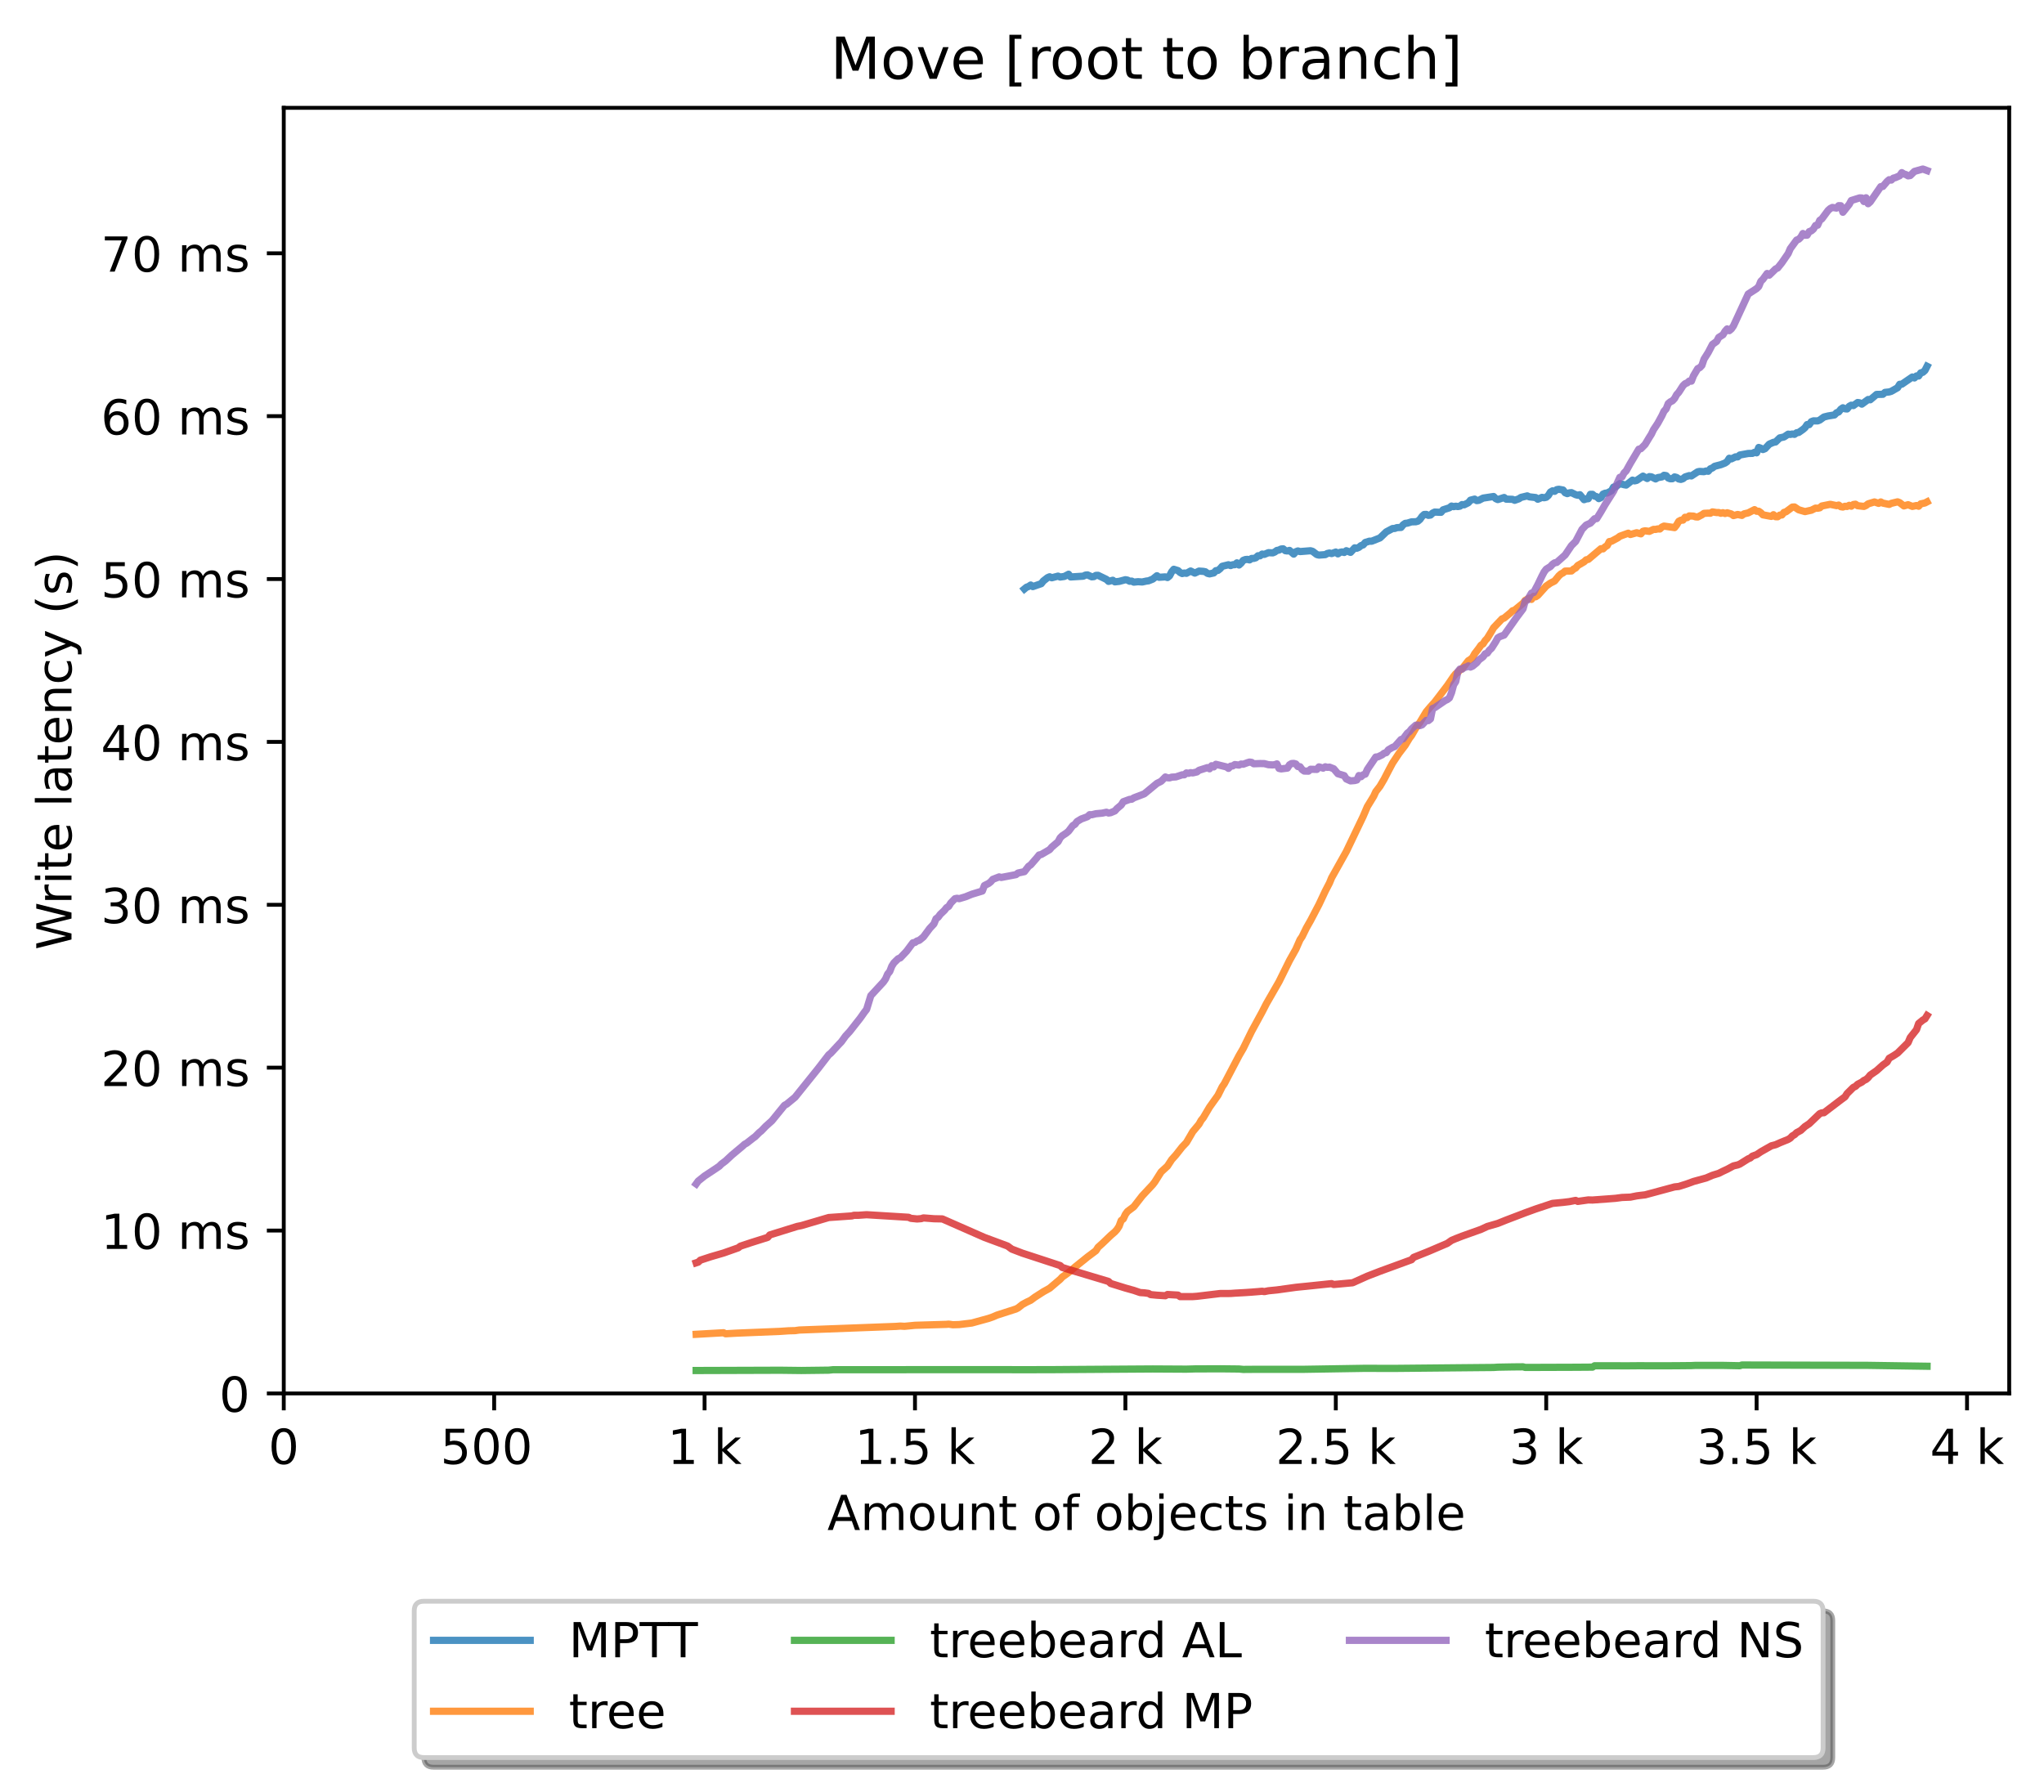 <?xml version="1.0" encoding="utf-8" standalone="no"?>
<!DOCTYPE svg PUBLIC "-//W3C//DTD SVG 1.1//EN"
  "http://www.w3.org/Graphics/SVG/1.1/DTD/svg11.dtd">
<!-- Created with matplotlib (https://matplotlib.org/) -->
<svg height="371.002pt" version="1.1" viewBox="0 0 423.051 371.002" width="423.051pt" xmlns="http://www.w3.org/2000/svg" xmlns:xlink="http://www.w3.org/1999/xlink">
 <defs>
  <style type="text/css">*{stroke-linecap:butt;stroke-linejoin:round;}</style>
 </defs>
 <g id="figure_1">
  <g id="patch_1">
   <path d="M 0 371.002 
L 423.051 371.002 
L 423.051 0 
L 0 0 
z
" style="fill:#ffffff;"/>
  </g>
  <g id="axes_1">
   <g id="patch_2">
    <path d="M 58.731 288.43 
L 415.851 288.43 
L 415.851 22.318 
L 58.731 22.318 
z
" style="fill:#ffffff;"/>
   </g>
   <g id="matplotlib.axis_1">
    <g id="xtick_1">
     <g id="line2d_1">
      <defs>
       <path d="M 0 0 
L 0 3.5 
" id="mb0abc67df3" style="stroke:#000000;stroke-width:0.8;"/>
      </defs>
      <g>
       <use style="stroke:#000000;stroke-width:0.8;" x="58.731" xlink:href="#mb0abc67df3" y="288.43"/>
      </g>
     </g>
     <g id="text_1">
      <!-- 0 -->
      <g transform="translate(55.55 303.029)scale(0.1 -0.1)">
       <defs>
        <path d="M 31.781 66.406 
Q 24.172 66.406 20.328 58.906 
Q 16.5 51.422 16.5 36.375 
Q 16.5 21.391 20.328 13.891 
Q 24.172 6.391 31.781 6.391 
Q 39.453 6.391 43.281 13.891 
Q 47.125 21.391 47.125 36.375 
Q 47.125 51.422 43.281 58.906 
Q 39.453 66.406 31.781 66.406 
z
M 31.781 74.219 
Q 44.047 74.219 50.516 64.516 
Q 56.984 54.828 56.984 36.375 
Q 56.984 17.969 50.516 8.266 
Q 44.047 -1.422 31.781 -1.422 
Q 19.531 -1.422 13.062 8.266 
Q 6.594 17.969 6.594 36.375 
Q 6.594 54.828 13.062 64.516 
Q 19.531 74.219 31.781 74.219 
z
" id="DejaVuSans-48"/>
       </defs>
       <use xlink:href="#DejaVuSans-48"/>
      </g>
     </g>
    </g>
    <g id="xtick_2">
     <g id="line2d_2">
      <g>
       <use style="stroke:#000000;stroke-width:0.8;" x="102.28" xlink:href="#mb0abc67df3" y="288.43"/>
      </g>
     </g>
     <g id="text_2">
      <!-- 500  -->
      <g transform="translate(91.147 303.029)scale(0.1 -0.1)">
       <defs>
        <path d="M 10.797 72.906 
L 49.516 72.906 
L 49.516 64.594 
L 19.828 64.594 
L 19.828 46.734 
Q 21.969 47.469 24.109 47.828 
Q 26.266 48.188 28.422 48.188 
Q 40.625 48.188 47.75 41.5 
Q 54.891 34.812 54.891 23.391 
Q 54.891 11.625 47.562 5.094 
Q 40.234 -1.422 26.906 -1.422 
Q 22.312 -1.422 17.547 -0.641 
Q 12.797 0.141 7.719 1.703 
L 7.719 11.625 
Q 12.109 9.234 16.797 8.062 
Q 21.484 6.891 26.703 6.891 
Q 35.156 6.891 40.078 11.328 
Q 45.016 15.766 45.016 23.391 
Q 45.016 31 40.078 35.438 
Q 35.156 39.891 26.703 39.891 
Q 22.75 39.891 18.812 39.016 
Q 14.891 38.141 10.797 36.281 
z
" id="DejaVuSans-53"/>
        <path id="DejaVuSans-32"/>
       </defs>
       <use xlink:href="#DejaVuSans-53"/>
       <use x="63.623" xlink:href="#DejaVuSans-48"/>
       <use x="127.246" xlink:href="#DejaVuSans-48"/>
       <use x="190.869" xlink:href="#DejaVuSans-32"/>
      </g>
     </g>
    </g>
    <g id="xtick_3">
     <g id="line2d_3">
      <g>
       <use style="stroke:#000000;stroke-width:0.8;" x="145.828" xlink:href="#mb0abc67df3" y="288.43"/>
      </g>
     </g>
     <g id="text_3">
      <!-- 1 k -->
      <g transform="translate(138.163 303.029)scale(0.1 -0.1)">
       <defs>
        <path d="M 12.406 8.297 
L 28.516 8.297 
L 28.516 63.922 
L 10.984 60.406 
L 10.984 69.391 
L 28.422 72.906 
L 38.281 72.906 
L 38.281 8.297 
L 54.391 8.297 
L 54.391 0 
L 12.406 0 
z
" id="DejaVuSans-49"/>
        <path d="M 9.078 75.984 
L 18.109 75.984 
L 18.109 31.109 
L 44.922 54.688 
L 56.391 54.688 
L 27.391 29.109 
L 57.625 0 
L 45.906 0 
L 18.109 26.703 
L 18.109 0 
L 9.078 0 
z
" id="DejaVuSans-107"/>
       </defs>
       <use xlink:href="#DejaVuSans-49"/>
       <use x="63.623" xlink:href="#DejaVuSans-32"/>
       <use x="95.41" xlink:href="#DejaVuSans-107"/>
      </g>
     </g>
    </g>
    <g id="xtick_4">
     <g id="line2d_4">
      <g>
       <use style="stroke:#000000;stroke-width:0.8;" x="189.377" xlink:href="#mb0abc67df3" y="288.43"/>
      </g>
     </g>
     <g id="text_4">
      <!-- 1.5 k -->
      <g transform="translate(176.941 303.029)scale(0.1 -0.1)">
       <defs>
        <path d="M 10.688 12.406 
L 21 12.406 
L 21 0 
L 10.688 0 
z
" id="DejaVuSans-46"/>
       </defs>
       <use xlink:href="#DejaVuSans-49"/>
       <use x="63.623" xlink:href="#DejaVuSans-46"/>
       <use x="95.41" xlink:href="#DejaVuSans-53"/>
       <use x="159.033" xlink:href="#DejaVuSans-32"/>
       <use x="190.82" xlink:href="#DejaVuSans-107"/>
      </g>
     </g>
    </g>
    <g id="xtick_5">
     <g id="line2d_5">
      <g>
       <use style="stroke:#000000;stroke-width:0.8;" x="232.926" xlink:href="#mb0abc67df3" y="288.43"/>
      </g>
     </g>
     <g id="text_5">
      <!-- 2 k -->
      <g transform="translate(225.26 303.029)scale(0.1 -0.1)">
       <defs>
        <path d="M 19.188 8.297 
L 53.609 8.297 
L 53.609 0 
L 7.328 0 
L 7.328 8.297 
Q 12.938 14.109 22.625 23.891 
Q 32.328 33.688 34.812 36.531 
Q 39.547 41.844 41.422 45.531 
Q 43.312 49.219 43.312 52.781 
Q 43.312 58.594 39.234 62.25 
Q 35.156 65.922 28.609 65.922 
Q 23.969 65.922 18.812 64.312 
Q 13.672 62.703 7.812 59.422 
L 7.812 69.391 
Q 13.766 71.781 18.938 73 
Q 24.125 74.219 28.422 74.219 
Q 39.75 74.219 46.484 68.547 
Q 53.219 62.891 53.219 53.422 
Q 53.219 48.922 51.531 44.891 
Q 49.859 40.875 45.406 35.406 
Q 44.188 33.984 37.641 27.219 
Q 31.109 20.453 19.188 8.297 
z
" id="DejaVuSans-50"/>
       </defs>
       <use xlink:href="#DejaVuSans-50"/>
       <use x="63.623" xlink:href="#DejaVuSans-32"/>
       <use x="95.41" xlink:href="#DejaVuSans-107"/>
      </g>
     </g>
    </g>
    <g id="xtick_6">
     <g id="line2d_6">
      <g>
       <use style="stroke:#000000;stroke-width:0.8;" x="276.474" xlink:href="#mb0abc67df3" y="288.43"/>
      </g>
     </g>
     <g id="text_6">
      <!-- 2.5 k -->
      <g transform="translate(264.038 303.029)scale(0.1 -0.1)">
       <use xlink:href="#DejaVuSans-50"/>
       <use x="63.623" xlink:href="#DejaVuSans-46"/>
       <use x="95.41" xlink:href="#DejaVuSans-53"/>
       <use x="159.033" xlink:href="#DejaVuSans-32"/>
       <use x="190.82" xlink:href="#DejaVuSans-107"/>
      </g>
     </g>
    </g>
    <g id="xtick_7">
     <g id="line2d_7">
      <g>
       <use style="stroke:#000000;stroke-width:0.8;" x="320.023" xlink:href="#mb0abc67df3" y="288.43"/>
      </g>
     </g>
     <g id="text_7">
      <!-- 3 k -->
      <g transform="translate(312.357 303.029)scale(0.1 -0.1)">
       <defs>
        <path d="M 40.578 39.312 
Q 47.656 37.797 51.625 33 
Q 55.609 28.219 55.609 21.188 
Q 55.609 10.406 48.188 4.484 
Q 40.766 -1.422 27.094 -1.422 
Q 22.516 -1.422 17.656 -0.516 
Q 12.797 0.391 7.625 2.203 
L 7.625 11.719 
Q 11.719 9.328 16.594 8.109 
Q 21.484 6.891 26.812 6.891 
Q 36.078 6.891 40.938 10.547 
Q 45.797 14.203 45.797 21.188 
Q 45.797 27.641 41.281 31.266 
Q 36.766 34.906 28.719 34.906 
L 20.219 34.906 
L 20.219 43.016 
L 29.109 43.016 
Q 36.375 43.016 40.234 45.922 
Q 44.094 48.828 44.094 54.297 
Q 44.094 59.906 40.109 62.906 
Q 36.141 65.922 28.719 65.922 
Q 24.656 65.922 20.016 65.031 
Q 15.375 64.156 9.812 62.312 
L 9.812 71.094 
Q 15.438 72.656 20.344 73.438 
Q 25.25 74.219 29.594 74.219 
Q 40.828 74.219 47.359 69.109 
Q 53.906 64.016 53.906 55.328 
Q 53.906 49.266 50.438 45.094 
Q 46.969 40.922 40.578 39.312 
z
" id="DejaVuSans-51"/>
       </defs>
       <use xlink:href="#DejaVuSans-51"/>
       <use x="63.623" xlink:href="#DejaVuSans-32"/>
       <use x="95.41" xlink:href="#DejaVuSans-107"/>
      </g>
     </g>
    </g>
    <g id="xtick_8">
     <g id="line2d_8">
      <g>
       <use style="stroke:#000000;stroke-width:0.8;" x="363.571" xlink:href="#mb0abc67df3" y="288.43"/>
      </g>
     </g>
     <g id="text_8">
      <!-- 3.5 k -->
      <g transform="translate(351.135 303.029)scale(0.1 -0.1)">
       <use xlink:href="#DejaVuSans-51"/>
       <use x="63.623" xlink:href="#DejaVuSans-46"/>
       <use x="95.41" xlink:href="#DejaVuSans-53"/>
       <use x="159.033" xlink:href="#DejaVuSans-32"/>
       <use x="190.82" xlink:href="#DejaVuSans-107"/>
      </g>
     </g>
    </g>
    <g id="xtick_9">
     <g id="line2d_9">
      <g>
       <use style="stroke:#000000;stroke-width:0.8;" x="407.12" xlink:href="#mb0abc67df3" y="288.43"/>
      </g>
     </g>
     <g id="text_9">
      <!-- 4 k -->
      <g transform="translate(399.454 303.029)scale(0.1 -0.1)">
       <defs>
        <path d="M 37.797 64.312 
L 12.891 25.391 
L 37.797 25.391 
z
M 35.203 72.906 
L 47.609 72.906 
L 47.609 25.391 
L 58.016 25.391 
L 58.016 17.188 
L 47.609 17.188 
L 47.609 0 
L 37.797 0 
L 37.797 17.188 
L 4.891 17.188 
L 4.891 26.703 
z
" id="DejaVuSans-52"/>
       </defs>
       <use xlink:href="#DejaVuSans-52"/>
       <use x="63.623" xlink:href="#DejaVuSans-32"/>
       <use x="95.41" xlink:href="#DejaVuSans-107"/>
      </g>
     </g>
    </g>
    <g id="text_10">
     <!-- Amount of objects in table -->
     <g transform="translate(171.233 316.707)scale(0.1 -0.1)">
      <defs>
       <path d="M 34.188 63.188 
L 20.797 26.906 
L 47.609 26.906 
z
M 28.609 72.906 
L 39.797 72.906 
L 67.578 0 
L 57.328 0 
L 50.688 18.703 
L 17.828 18.703 
L 11.188 0 
L 0.781 0 
z
" id="DejaVuSans-65"/>
       <path d="M 52 44.188 
Q 55.375 50.25 60.062 53.125 
Q 64.75 56 71.094 56 
Q 79.641 56 84.281 50.016 
Q 88.922 44.047 88.922 33.016 
L 88.922 0 
L 79.891 0 
L 79.891 32.719 
Q 79.891 40.578 77.094 44.375 
Q 74.312 48.188 68.609 48.188 
Q 61.625 48.188 57.562 43.547 
Q 53.516 38.922 53.516 30.906 
L 53.516 0 
L 44.484 0 
L 44.484 32.719 
Q 44.484 40.625 41.703 44.406 
Q 38.922 48.188 33.109 48.188 
Q 26.219 48.188 22.156 43.531 
Q 18.109 38.875 18.109 30.906 
L 18.109 0 
L 9.078 0 
L 9.078 54.688 
L 18.109 54.688 
L 18.109 46.188 
Q 21.188 51.219 25.484 53.609 
Q 29.781 56 35.688 56 
Q 41.656 56 45.828 52.969 
Q 50 49.953 52 44.188 
z
" id="DejaVuSans-109"/>
       <path d="M 30.609 48.391 
Q 23.391 48.391 19.188 42.75 
Q 14.984 37.109 14.984 27.297 
Q 14.984 17.484 19.156 11.844 
Q 23.344 6.203 30.609 6.203 
Q 37.797 6.203 41.984 11.859 
Q 46.188 17.531 46.188 27.297 
Q 46.188 37.016 41.984 42.703 
Q 37.797 48.391 30.609 48.391 
z
M 30.609 56 
Q 42.328 56 49.016 48.375 
Q 55.719 40.766 55.719 27.297 
Q 55.719 13.875 49.016 6.219 
Q 42.328 -1.422 30.609 -1.422 
Q 18.844 -1.422 12.172 6.219 
Q 5.516 13.875 5.516 27.297 
Q 5.516 40.766 12.172 48.375 
Q 18.844 56 30.609 56 
z
" id="DejaVuSans-111"/>
       <path d="M 8.5 21.578 
L 8.5 54.688 
L 17.484 54.688 
L 17.484 21.922 
Q 17.484 14.156 20.5 10.266 
Q 23.531 6.391 29.594 6.391 
Q 36.859 6.391 41.078 11.031 
Q 45.312 15.672 45.312 23.688 
L 45.312 54.688 
L 54.297 54.688 
L 54.297 0 
L 45.312 0 
L 45.312 8.406 
Q 42.047 3.422 37.719 1 
Q 33.406 -1.422 27.688 -1.422 
Q 18.266 -1.422 13.375 4.438 
Q 8.5 10.297 8.5 21.578 
z
M 31.109 56 
z
" id="DejaVuSans-117"/>
       <path d="M 54.891 33.016 
L 54.891 0 
L 45.906 0 
L 45.906 32.719 
Q 45.906 40.484 42.875 44.328 
Q 39.844 48.188 33.797 48.188 
Q 26.516 48.188 22.312 43.547 
Q 18.109 38.922 18.109 30.906 
L 18.109 0 
L 9.078 0 
L 9.078 54.688 
L 18.109 54.688 
L 18.109 46.188 
Q 21.344 51.125 25.703 53.562 
Q 30.078 56 35.797 56 
Q 45.219 56 50.047 50.172 
Q 54.891 44.344 54.891 33.016 
z
" id="DejaVuSans-110"/>
       <path d="M 18.312 70.219 
L 18.312 54.688 
L 36.812 54.688 
L 36.812 47.703 
L 18.312 47.703 
L 18.312 18.016 
Q 18.312 11.328 20.141 9.422 
Q 21.969 7.516 27.594 7.516 
L 36.812 7.516 
L 36.812 0 
L 27.594 0 
Q 17.188 0 13.234 3.875 
Q 9.281 7.766 9.281 18.016 
L 9.281 47.703 
L 2.688 47.703 
L 2.688 54.688 
L 9.281 54.688 
L 9.281 70.219 
z
" id="DejaVuSans-116"/>
       <path d="M 37.109 75.984 
L 37.109 68.5 
L 28.516 68.5 
Q 23.688 68.5 21.797 66.547 
Q 19.922 64.594 19.922 59.516 
L 19.922 54.688 
L 34.719 54.688 
L 34.719 47.703 
L 19.922 47.703 
L 19.922 0 
L 10.891 0 
L 10.891 47.703 
L 2.297 47.703 
L 2.297 54.688 
L 10.891 54.688 
L 10.891 58.5 
Q 10.891 67.625 15.141 71.797 
Q 19.391 75.984 28.609 75.984 
z
" id="DejaVuSans-102"/>
       <path d="M 48.688 27.297 
Q 48.688 37.203 44.609 42.844 
Q 40.531 48.484 33.406 48.484 
Q 26.266 48.484 22.188 42.844 
Q 18.109 37.203 18.109 27.297 
Q 18.109 17.391 22.188 11.75 
Q 26.266 6.109 33.406 6.109 
Q 40.531 6.109 44.609 11.75 
Q 48.688 17.391 48.688 27.297 
z
M 18.109 46.391 
Q 20.953 51.266 25.266 53.625 
Q 29.594 56 35.594 56 
Q 45.562 56 51.781 48.094 
Q 58.016 40.188 58.016 27.297 
Q 58.016 14.406 51.781 6.484 
Q 45.562 -1.422 35.594 -1.422 
Q 29.594 -1.422 25.266 0.953 
Q 20.953 3.328 18.109 8.203 
L 18.109 0 
L 9.078 0 
L 9.078 75.984 
L 18.109 75.984 
z
" id="DejaVuSans-98"/>
       <path d="M 9.422 54.688 
L 18.406 54.688 
L 18.406 -0.984 
Q 18.406 -11.422 14.422 -16.109 
Q 10.453 -20.797 1.609 -20.797 
L -1.812 -20.797 
L -1.812 -13.188 
L 0.594 -13.188 
Q 5.719 -13.188 7.562 -10.812 
Q 9.422 -8.453 9.422 -0.984 
z
M 9.422 75.984 
L 18.406 75.984 
L 18.406 64.594 
L 9.422 64.594 
z
" id="DejaVuSans-106"/>
       <path d="M 56.203 29.594 
L 56.203 25.203 
L 14.891 25.203 
Q 15.484 15.922 20.484 11.062 
Q 25.484 6.203 34.422 6.203 
Q 39.594 6.203 44.453 7.469 
Q 49.312 8.734 54.109 11.281 
L 54.109 2.781 
Q 49.266 0.734 44.188 -0.344 
Q 39.109 -1.422 33.891 -1.422 
Q 20.797 -1.422 13.156 6.188 
Q 5.516 13.812 5.516 26.812 
Q 5.516 40.234 12.766 48.109 
Q 20.016 56 32.328 56 
Q 43.359 56 49.781 48.891 
Q 56.203 41.797 56.203 29.594 
z
M 47.219 32.234 
Q 47.125 39.594 43.094 43.984 
Q 39.062 48.391 32.422 48.391 
Q 24.906 48.391 20.391 44.141 
Q 15.875 39.891 15.188 32.172 
z
" id="DejaVuSans-101"/>
       <path d="M 48.781 52.594 
L 48.781 44.188 
Q 44.969 46.297 41.141 47.344 
Q 37.312 48.391 33.406 48.391 
Q 24.656 48.391 19.812 42.844 
Q 14.984 37.312 14.984 27.297 
Q 14.984 17.281 19.812 11.734 
Q 24.656 6.203 33.406 6.203 
Q 37.312 6.203 41.141 7.25 
Q 44.969 8.297 48.781 10.406 
L 48.781 2.094 
Q 45.016 0.344 40.984 -0.531 
Q 36.969 -1.422 32.422 -1.422 
Q 20.062 -1.422 12.781 6.344 
Q 5.516 14.109 5.516 27.297 
Q 5.516 40.672 12.859 48.328 
Q 20.219 56 33.016 56 
Q 37.156 56 41.109 55.141 
Q 45.062 54.297 48.781 52.594 
z
" id="DejaVuSans-99"/>
       <path d="M 44.281 53.078 
L 44.281 44.578 
Q 40.484 46.531 36.375 47.5 
Q 32.281 48.484 27.875 48.484 
Q 21.188 48.484 17.844 46.438 
Q 14.5 44.391 14.5 40.281 
Q 14.5 37.156 16.891 35.375 
Q 19.281 33.594 26.516 31.984 
L 29.594 31.297 
Q 39.156 29.25 43.188 25.516 
Q 47.219 21.781 47.219 15.094 
Q 47.219 7.469 41.188 3.016 
Q 35.156 -1.422 24.609 -1.422 
Q 20.219 -1.422 15.453 -0.562 
Q 10.688 0.297 5.422 2 
L 5.422 11.281 
Q 10.406 8.688 15.234 7.391 
Q 20.062 6.109 24.812 6.109 
Q 31.156 6.109 34.562 8.281 
Q 37.984 10.453 37.984 14.406 
Q 37.984 18.062 35.516 20.016 
Q 33.062 21.969 24.703 23.781 
L 21.578 24.516 
Q 13.234 26.266 9.516 29.906 
Q 5.812 33.547 5.812 39.891 
Q 5.812 47.609 11.281 51.797 
Q 16.75 56 26.812 56 
Q 31.781 56 36.172 55.266 
Q 40.578 54.547 44.281 53.078 
z
" id="DejaVuSans-115"/>
       <path d="M 9.422 54.688 
L 18.406 54.688 
L 18.406 0 
L 9.422 0 
z
M 9.422 75.984 
L 18.406 75.984 
L 18.406 64.594 
L 9.422 64.594 
z
" id="DejaVuSans-105"/>
       <path d="M 34.281 27.484 
Q 23.391 27.484 19.188 25 
Q 14.984 22.516 14.984 16.5 
Q 14.984 11.719 18.141 8.906 
Q 21.297 6.109 26.703 6.109 
Q 34.188 6.109 38.703 11.406 
Q 43.219 16.703 43.219 25.484 
L 43.219 27.484 
z
M 52.203 31.203 
L 52.203 0 
L 43.219 0 
L 43.219 8.297 
Q 40.141 3.328 35.547 0.953 
Q 30.953 -1.422 24.312 -1.422 
Q 15.922 -1.422 10.953 3.297 
Q 6 8.016 6 15.922 
Q 6 25.141 12.172 29.828 
Q 18.359 34.516 30.609 34.516 
L 43.219 34.516 
L 43.219 35.406 
Q 43.219 41.609 39.141 45 
Q 35.062 48.391 27.688 48.391 
Q 23 48.391 18.547 47.266 
Q 14.109 46.141 10.016 43.891 
L 10.016 52.203 
Q 14.938 54.109 19.578 55.047 
Q 24.219 56 28.609 56 
Q 40.484 56 46.344 49.844 
Q 52.203 43.703 52.203 31.203 
z
" id="DejaVuSans-97"/>
       <path d="M 9.422 75.984 
L 18.406 75.984 
L 18.406 0 
L 9.422 0 
z
" id="DejaVuSans-108"/>
      </defs>
      <use xlink:href="#DejaVuSans-65"/>
      <use x="68.408" xlink:href="#DejaVuSans-109"/>
      <use x="165.82" xlink:href="#DejaVuSans-111"/>
      <use x="227.002" xlink:href="#DejaVuSans-117"/>
      <use x="290.381" xlink:href="#DejaVuSans-110"/>
      <use x="353.76" xlink:href="#DejaVuSans-116"/>
      <use x="392.969" xlink:href="#DejaVuSans-32"/>
      <use x="424.756" xlink:href="#DejaVuSans-111"/>
      <use x="485.938" xlink:href="#DejaVuSans-102"/>
      <use x="521.143" xlink:href="#DejaVuSans-32"/>
      <use x="552.93" xlink:href="#DejaVuSans-111"/>
      <use x="614.111" xlink:href="#DejaVuSans-98"/>
      <use x="677.588" xlink:href="#DejaVuSans-106"/>
      <use x="705.371" xlink:href="#DejaVuSans-101"/>
      <use x="766.895" xlink:href="#DejaVuSans-99"/>
      <use x="821.875" xlink:href="#DejaVuSans-116"/>
      <use x="861.084" xlink:href="#DejaVuSans-115"/>
      <use x="913.184" xlink:href="#DejaVuSans-32"/>
      <use x="944.971" xlink:href="#DejaVuSans-105"/>
      <use x="972.754" xlink:href="#DejaVuSans-110"/>
      <use x="1036.133" xlink:href="#DejaVuSans-32"/>
      <use x="1067.92" xlink:href="#DejaVuSans-116"/>
      <use x="1107.129" xlink:href="#DejaVuSans-97"/>
      <use x="1168.408" xlink:href="#DejaVuSans-98"/>
      <use x="1231.885" xlink:href="#DejaVuSans-108"/>
      <use x="1259.668" xlink:href="#DejaVuSans-101"/>
     </g>
    </g>
   </g>
   <g id="matplotlib.axis_2">
    <g id="ytick_1">
     <g id="line2d_10">
      <defs>
       <path d="M 0 0 
L -3.5 0 
" id="m06c216ab37" style="stroke:#000000;stroke-width:0.8;"/>
      </defs>
      <g>
       <use style="stroke:#000000;stroke-width:0.8;" x="58.731" xlink:href="#m06c216ab37" y="288.43"/>
      </g>
     </g>
     <g id="text_11">
      <!-- 0 -->
      <g transform="translate(45.369 292.229)scale(0.1 -0.1)">
       <use xlink:href="#DejaVuSans-48"/>
      </g>
     </g>
    </g>
    <g id="ytick_2">
     <g id="line2d_11">
      <g>
       <use style="stroke:#000000;stroke-width:0.8;" x="58.731" xlink:href="#m06c216ab37" y="254.715"/>
      </g>
     </g>
     <g id="text_12">
      <!-- 10 ms -->
      <g transform="translate(20.878 258.514)scale(0.1 -0.1)">
       <use xlink:href="#DejaVuSans-49"/>
       <use x="63.623" xlink:href="#DejaVuSans-48"/>
       <use x="127.246" xlink:href="#DejaVuSans-32"/>
       <use x="159.033" xlink:href="#DejaVuSans-109"/>
       <use x="256.445" xlink:href="#DejaVuSans-115"/>
      </g>
     </g>
    </g>
    <g id="ytick_3">
     <g id="line2d_12">
      <g>
       <use style="stroke:#000000;stroke-width:0.8;" x="58.731" xlink:href="#m06c216ab37" y="221"/>
      </g>
     </g>
     <g id="text_13">
      <!-- 20 ms -->
      <g transform="translate(20.878 224.799)scale(0.1 -0.1)">
       <use xlink:href="#DejaVuSans-50"/>
       <use x="63.623" xlink:href="#DejaVuSans-48"/>
       <use x="127.246" xlink:href="#DejaVuSans-32"/>
       <use x="159.033" xlink:href="#DejaVuSans-109"/>
       <use x="256.445" xlink:href="#DejaVuSans-115"/>
      </g>
     </g>
    </g>
    <g id="ytick_4">
     <g id="line2d_13">
      <g>
       <use style="stroke:#000000;stroke-width:0.8;" x="58.731" xlink:href="#m06c216ab37" y="187.285"/>
      </g>
     </g>
     <g id="text_14">
      <!-- 30 ms -->
      <g transform="translate(20.878 191.084)scale(0.1 -0.1)">
       <use xlink:href="#DejaVuSans-51"/>
       <use x="63.623" xlink:href="#DejaVuSans-48"/>
       <use x="127.246" xlink:href="#DejaVuSans-32"/>
       <use x="159.033" xlink:href="#DejaVuSans-109"/>
       <use x="256.445" xlink:href="#DejaVuSans-115"/>
      </g>
     </g>
    </g>
    <g id="ytick_5">
     <g id="line2d_14">
      <g>
       <use style="stroke:#000000;stroke-width:0.8;" x="58.731" xlink:href="#m06c216ab37" y="153.57"/>
      </g>
     </g>
     <g id="text_15">
      <!-- 40 ms -->
      <g transform="translate(20.878 157.369)scale(0.1 -0.1)">
       <use xlink:href="#DejaVuSans-52"/>
       <use x="63.623" xlink:href="#DejaVuSans-48"/>
       <use x="127.246" xlink:href="#DejaVuSans-32"/>
       <use x="159.033" xlink:href="#DejaVuSans-109"/>
       <use x="256.445" xlink:href="#DejaVuSans-115"/>
      </g>
     </g>
    </g>
    <g id="ytick_6">
     <g id="line2d_15">
      <g>
       <use style="stroke:#000000;stroke-width:0.8;" x="58.731" xlink:href="#m06c216ab37" y="119.855"/>
      </g>
     </g>
     <g id="text_16">
      <!-- 50 ms -->
      <g transform="translate(20.878 123.654)scale(0.1 -0.1)">
       <use xlink:href="#DejaVuSans-53"/>
       <use x="63.623" xlink:href="#DejaVuSans-48"/>
       <use x="127.246" xlink:href="#DejaVuSans-32"/>
       <use x="159.033" xlink:href="#DejaVuSans-109"/>
       <use x="256.445" xlink:href="#DejaVuSans-115"/>
      </g>
     </g>
    </g>
    <g id="ytick_7">
     <g id="line2d_16">
      <g>
       <use style="stroke:#000000;stroke-width:0.8;" x="58.731" xlink:href="#m06c216ab37" y="86.14"/>
      </g>
     </g>
     <g id="text_17">
      <!-- 60 ms -->
      <g transform="translate(20.878 89.939)scale(0.1 -0.1)">
       <defs>
        <path d="M 33.016 40.375 
Q 26.375 40.375 22.484 35.828 
Q 18.609 31.297 18.609 23.391 
Q 18.609 15.531 22.484 10.953 
Q 26.375 6.391 33.016 6.391 
Q 39.656 6.391 43.531 10.953 
Q 47.406 15.531 47.406 23.391 
Q 47.406 31.297 43.531 35.828 
Q 39.656 40.375 33.016 40.375 
z
M 52.594 71.297 
L 52.594 62.312 
Q 48.875 64.062 45.094 64.984 
Q 41.312 65.922 37.594 65.922 
Q 27.828 65.922 22.672 59.328 
Q 17.531 52.734 16.797 39.406 
Q 19.672 43.656 24.016 45.922 
Q 28.375 48.188 33.594 48.188 
Q 44.578 48.188 50.953 41.516 
Q 57.328 34.859 57.328 23.391 
Q 57.328 12.156 50.688 5.359 
Q 44.047 -1.422 33.016 -1.422 
Q 20.359 -1.422 13.672 8.266 
Q 6.984 17.969 6.984 36.375 
Q 6.984 53.656 15.188 63.938 
Q 23.391 74.219 37.203 74.219 
Q 40.922 74.219 44.703 73.484 
Q 48.484 72.75 52.594 71.297 
z
" id="DejaVuSans-54"/>
       </defs>
       <use xlink:href="#DejaVuSans-54"/>
       <use x="63.623" xlink:href="#DejaVuSans-48"/>
       <use x="127.246" xlink:href="#DejaVuSans-32"/>
       <use x="159.033" xlink:href="#DejaVuSans-109"/>
       <use x="256.445" xlink:href="#DejaVuSans-115"/>
      </g>
     </g>
    </g>
    <g id="ytick_8">
     <g id="line2d_17">
      <g>
       <use style="stroke:#000000;stroke-width:0.8;" x="58.731" xlink:href="#m06c216ab37" y="52.425"/>
      </g>
     </g>
     <g id="text_18">
      <!-- 70 ms -->
      <g transform="translate(20.878 56.224)scale(0.1 -0.1)">
       <defs>
        <path d="M 8.203 72.906 
L 55.078 72.906 
L 55.078 68.703 
L 28.609 0 
L 18.312 0 
L 43.219 64.594 
L 8.203 64.594 
z
" id="DejaVuSans-55"/>
       </defs>
       <use xlink:href="#DejaVuSans-55"/>
       <use x="63.623" xlink:href="#DejaVuSans-48"/>
       <use x="127.246" xlink:href="#DejaVuSans-32"/>
       <use x="159.033" xlink:href="#DejaVuSans-109"/>
       <use x="256.445" xlink:href="#DejaVuSans-115"/>
      </g>
     </g>
    </g>
    <g id="text_19">
     <!-- Write latency (s) -->
     <g transform="translate(14.798 196.626)rotate(-90)scale(0.1 -0.1)">
      <defs>
       <path d="M 3.328 72.906 
L 13.281 72.906 
L 28.609 11.281 
L 43.891 72.906 
L 54.984 72.906 
L 70.312 11.281 
L 85.594 72.906 
L 95.609 72.906 
L 77.297 0 
L 64.891 0 
L 49.516 63.281 
L 33.984 0 
L 21.578 0 
z
" id="DejaVuSans-87"/>
       <path d="M 41.109 46.297 
Q 39.594 47.172 37.812 47.578 
Q 36.031 48 33.891 48 
Q 26.266 48 22.188 43.047 
Q 18.109 38.094 18.109 28.812 
L 18.109 0 
L 9.078 0 
L 9.078 54.688 
L 18.109 54.688 
L 18.109 46.188 
Q 20.953 51.172 25.484 53.578 
Q 30.031 56 36.531 56 
Q 37.453 56 38.578 55.875 
Q 39.703 55.766 41.062 55.516 
z
" id="DejaVuSans-114"/>
       <path d="M 32.172 -5.078 
Q 28.375 -14.844 24.75 -17.812 
Q 21.141 -20.797 15.094 -20.797 
L 7.906 -20.797 
L 7.906 -13.281 
L 13.188 -13.281 
Q 16.891 -13.281 18.938 -11.516 
Q 21 -9.766 23.484 -3.219 
L 25.094 0.875 
L 2.984 54.688 
L 12.5 54.688 
L 29.594 11.922 
L 46.688 54.688 
L 56.203 54.688 
z
" id="DejaVuSans-121"/>
       <path d="M 31 75.875 
Q 24.469 64.656 21.281 53.656 
Q 18.109 42.672 18.109 31.391 
Q 18.109 20.125 21.312 9.062 
Q 24.516 -2 31 -13.188 
L 23.188 -13.188 
Q 15.875 -1.703 12.234 9.375 
Q 8.594 20.453 8.594 31.391 
Q 8.594 42.281 12.203 53.312 
Q 15.828 64.359 23.188 75.875 
z
" id="DejaVuSans-40"/>
       <path d="M 8.016 75.875 
L 15.828 75.875 
Q 23.141 64.359 26.781 53.312 
Q 30.422 42.281 30.422 31.391 
Q 30.422 20.453 26.781 9.375 
Q 23.141 -1.703 15.828 -13.188 
L 8.016 -13.188 
Q 14.5 -2 17.703 9.062 
Q 20.906 20.125 20.906 31.391 
Q 20.906 42.672 17.703 53.656 
Q 14.5 64.656 8.016 75.875 
z
" id="DejaVuSans-41"/>
      </defs>
      <use xlink:href="#DejaVuSans-87"/>
      <use x="94.377" xlink:href="#DejaVuSans-114"/>
      <use x="135.49" xlink:href="#DejaVuSans-105"/>
      <use x="163.273" xlink:href="#DejaVuSans-116"/>
      <use x="202.482" xlink:href="#DejaVuSans-101"/>
      <use x="264.006" xlink:href="#DejaVuSans-32"/>
      <use x="295.793" xlink:href="#DejaVuSans-108"/>
      <use x="323.576" xlink:href="#DejaVuSans-97"/>
      <use x="384.855" xlink:href="#DejaVuSans-116"/>
      <use x="424.064" xlink:href="#DejaVuSans-101"/>
      <use x="485.588" xlink:href="#DejaVuSans-110"/>
      <use x="548.967" xlink:href="#DejaVuSans-99"/>
      <use x="603.947" xlink:href="#DejaVuSans-121"/>
      <use x="663.127" xlink:href="#DejaVuSans-32"/>
      <use x="694.914" xlink:href="#DejaVuSans-40"/>
      <use x="733.928" xlink:href="#DejaVuSans-115"/>
      <use x="786.027" xlink:href="#DejaVuSans-41"/>
     </g>
    </g>
   </g>
   <g id="line2d_18">
    <path clip-path="url(#pb6c5128ab9)" d="M 212.022 121.912 
L 212.458 121.551 
L 212.893 121.395 
L 213.329 121.097 
L 213.764 121.422 
L 215.506 120.816 
L 215.942 120.259 
L 216.813 119.577 
L 217.248 119.386 
L 217.684 119.598 
L 218.99 119.251 
L 219.425 119.442 
L 220.296 119.32 
L 221.167 118.865 
L 221.603 119.425 
L 224.216 119.264 
L 224.651 119.041 
L 225.087 119 
L 225.958 119.397 
L 226.393 119.358 
L 226.829 119.101 
L 227.264 119.087 
L 229.006 119.93 
L 229.442 120.343 
L 230.313 120.108 
L 230.748 120.436 
L 231.619 120.346 
L 232.926 119.999 
L 233.361 120.074 
L 233.796 120.309 
L 234.232 120.286 
L 234.667 120.499 
L 235.538 120.406 
L 236.409 120.464 
L 237.28 120.275 
L 237.716 120.223 
L 238.587 119.872 
L 239.458 119.172 
L 239.893 119.494 
L 240.764 119.437 
L 241.2 119.409 
L 241.635 119.546 
L 242.071 119.196 
L 242.506 118.357 
L 242.942 117.839 
L 243.813 118.11 
L 244.248 118.5 
L 244.684 118.724 
L 245.119 118.605 
L 245.555 118.674 
L 246.426 118.194 
L 247.297 118.627 
L 248.168 118.211 
L 249.038 118.269 
L 249.474 118.352 
L 249.909 118.681 
L 250.345 118.788 
L 251.216 118.594 
L 251.651 118.125 
L 252.087 118.069 
L 252.522 117.723 
L 252.958 117.219 
L 254.264 116.896 
L 254.7 117.069 
L 255.135 116.894 
L 255.571 116.886 
L 256.006 116.508 
L 256.442 116.956 
L 256.877 116.564 
L 257.313 115.994 
L 257.748 115.824 
L 258.184 115.784 
L 258.619 115.896 
L 259.055 115.594 
L 259.49 115.586 
L 259.926 115.452 
L 260.361 115.043 
L 260.797 115.048 
L 261.232 114.688 
L 261.668 114.757 
L 262.539 114.398 
L 263.41 114.442 
L 263.845 114.262 
L 264.28 113.94 
L 264.716 113.858 
L 265.151 113.639 
L 265.587 113.606 
L 266.022 113.986 
L 266.458 114.049 
L 266.893 113.929 
L 267.764 114.697 
L 268.2 114.205 
L 268.635 114.039 
L 269.071 114.174 
L 271.248 113.999 
L 271.684 114.131 
L 272.555 114.795 
L 272.99 114.9 
L 274.297 114.803 
L 274.732 114.563 
L 275.168 114.47 
L 275.603 114.586 
L 276.474 114.271 
L 276.91 114.644 
L 277.345 114.33 
L 277.781 114.244 
L 278.216 114.358 
L 278.651 113.992 
L 279.522 114.336 
L 280.393 113.396 
L 280.829 113.481 
L 281.264 113.292 
L 281.7 112.928 
L 282.135 112.789 
L 282.571 112.284 
L 283.442 112.015 
L 283.877 112.033 
L 285.619 111.344 
L 286.926 110.09 
L 288.232 109.399 
L 288.668 109.39 
L 289.103 109.216 
L 289.974 109.175 
L 290.41 108.628 
L 290.845 108.331 
L 291.281 108.289 
L 292.152 108.018 
L 293.023 108 
L 293.458 107.881 
L 293.893 107.51 
L 294.329 106.895 
L 294.764 106.495 
L 295.2 106.48 
L 295.635 106.677 
L 296.071 106.615 
L 296.506 106.21 
L 296.942 105.996 
L 298.248 106.048 
L 298.684 105.526 
L 299.99 105.108 
L 300.426 104.752 
L 300.861 104.873 
L 301.297 104.78 
L 301.732 104.852 
L 302.168 104.772 
L 302.603 104.443 
L 303.039 104.492 
L 303.91 104.061 
L 304.345 103.532 
L 305.216 103.311 
L 305.652 103.624 
L 306.087 103.558 
L 306.958 103.104 
L 309.135 102.772 
L 309.571 103.217 
L 310.006 103.407 
L 311.313 102.979 
L 311.748 103.322 
L 313.055 103.354 
L 313.49 103.558 
L 314.361 103.255 
L 314.797 102.96 
L 316.103 102.644 
L 316.539 102.844 
L 317.845 102.989 
L 318.281 103.338 
L 319.152 102.948 
L 319.587 103.032 
L 320.023 102.931 
L 320.458 102.558 
L 320.894 101.858 
L 321.329 101.602 
L 321.765 101.699 
L 322.2 101.357 
L 322.636 101.274 
L 323.507 101.431 
L 323.942 101.995 
L 324.377 102.175 
L 324.813 102.013 
L 325.248 101.972 
L 326.119 102.398 
L 326.555 102.515 
L 326.99 102.402 
L 327.861 103.43 
L 328.297 103.267 
L 328.732 103.226 
L 329.168 102.324 
L 329.603 102.324 
L 330.039 102.695 
L 330.474 102.812 
L 330.91 103.209 
L 331.345 103.007 
L 331.781 102.28 
L 332.216 102.092 
L 332.652 102.046 
L 333.523 101.587 
L 333.958 100.824 
L 334.394 100.756 
L 335.265 100.104 
L 336.136 100.329 
L 336.571 100.407 
L 337.878 99.384 
L 338.313 99.539 
L 338.749 99.44 
L 340.055 98.556 
L 340.926 99.046 
L 341.361 98.658 
L 341.797 98.701 
L 342.668 99.135 
L 343.103 98.863 
L 343.974 98.715 
L 344.41 98.38 
L 344.845 98.451 
L 345.281 98.947 
L 345.716 99.107 
L 346.152 99.086 
L 346.587 98.719 
L 347.023 98.837 
L 347.458 99.147 
L 347.894 99.231 
L 348.329 99.093 
L 348.765 98.72 
L 349.636 98.447 
L 350.071 98.515 
L 351.378 97.655 
L 351.813 97.581 
L 352.684 97.636 
L 353.12 97.489 
L 353.555 97.547 
L 353.991 97.041 
L 354.426 96.868 
L 354.861 96.524 
L 356.168 96.185 
L 357.039 95.842 
L 357.474 95.541 
L 357.91 94.858 
L 358.345 94.987 
L 359.216 94.563 
L 359.652 94.571 
L 360.087 94.187 
L 361.829 93.865 
L 362.7 93.844 
L 363.136 93.623 
L 363.571 93.73 
L 364.007 92.622 
L 364.442 92.778 
L 364.878 93.052 
L 365.313 92.874 
L 366.184 91.937 
L 367.055 91.559 
L 367.491 91.485 
L 368.362 90.639 
L 369.233 90.455 
L 370.103 89.87 
L 370.539 89.925 
L 370.974 89.837 
L 371.41 89.906 
L 371.845 89.585 
L 372.281 89.512 
L 373.152 88.901 
L 373.587 88.523 
L 374.023 87.884 
L 374.458 87.891 
L 374.894 87.283 
L 375.329 87.111 
L 376.2 87.128 
L 376.636 86.95 
L 377.507 86.316 
L 378.378 86.101 
L 379.684 85.89 
L 380.12 85.44 
L 380.555 85.269 
L 380.991 84.717 
L 381.426 84.408 
L 381.862 84.617 
L 382.297 84.651 
L 382.733 84.107 
L 383.168 83.872 
L 383.604 83.951 
L 384.475 83.317 
L 384.91 83.381 
L 385.345 83.654 
L 386.652 82.695 
L 387.087 82.751 
L 388.394 81.645 
L 389.7 81.618 
L 390.136 81.223 
L 391.007 81.13 
L 391.442 80.999 
L 392.749 80.254 
L 393.184 79.547 
L 393.62 79.53 
L 395.797 78.04 
L 396.233 78.232 
L 396.668 77.817 
L 397.104 77.83 
L 397.539 77.182 
L 397.975 77.064 
L 398.41 76.679 
L 398.846 75.824 
L 398.846 75.824 
" style="fill:none;stroke:#1f77b4;stroke-linecap:square;stroke-opacity:0.8;stroke-width:1.5;"/>
   </g>
   <g id="line2d_19">
    <path clip-path="url(#pb6c5128ab9)" d="M 144.086 276.19 
L 149.748 275.869 
L 150.183 276.081 
L 152.361 275.956 
L 161.506 275.583 
L 163.248 275.463 
L 164.554 275.432 
L 165.425 275.306 
L 185.458 274.555 
L 186.329 274.486 
L 187.2 274.538 
L 189.377 274.327 
L 195.909 274.132 
L 196.345 274.087 
L 197.216 274.215 
L 198.522 274.173 
L 201.135 273.856 
L 204.619 272.896 
L 205.49 272.593 
L 206.361 272.217 
L 210.28 270.953 
L 210.716 270.724 
L 211.587 270.031 
L 212.458 269.551 
L 213.329 269.142 
L 214.2 268.497 
L 215.942 267.38 
L 217.248 266.652 
L 219.425 264.804 
L 219.861 264.333 
L 220.732 263.715 
L 221.603 263.044 
L 222.474 262.289 
L 225.087 260.183 
L 226.829 258.881 
L 227.264 258.185 
L 228.135 257.405 
L 229.877 255.735 
L 230.748 254.983 
L 231.184 254.498 
L 231.619 253.83 
L 232.055 252.638 
L 232.49 252.306 
L 232.926 251.36 
L 233.361 250.769 
L 234.667 249.78 
L 236.409 247.538 
L 238.587 245.205 
L 239.022 244.64 
L 239.893 243.255 
L 240.329 242.573 
L 241.635 241.373 
L 242.506 240.038 
L 243.377 239.064 
L 244.684 237.406 
L 245.555 236.492 
L 246.426 235.011 
L 246.861 234.258 
L 248.168 232.692 
L 248.603 231.904 
L 249.038 231.374 
L 250.345 229.167 
L 252.087 226.722 
L 252.958 224.963 
L 253.393 224.338 
L 256.442 218.52 
L 257.313 217.025 
L 259.055 213.467 
L 261.232 209.468 
L 262.103 207.766 
L 264.716 203.218 
L 266.893 198.824 
L 268.2 196.493 
L 269.071 194.508 
L 269.506 193.874 
L 270.377 192.086 
L 271.248 190.552 
L 272.99 187.23 
L 274.297 184.444 
L 275.168 182.771 
L 275.603 181.708 
L 278.651 176.259 
L 279.958 173.527 
L 282.135 168.984 
L 283.006 166.956 
L 284.313 164.819 
L 284.748 163.873 
L 285.619 162.744 
L 286.49 161.258 
L 287.361 159.572 
L 288.232 157.932 
L 289.539 155.969 
L 290.845 154.253 
L 291.716 152.801 
L 292.152 152.232 
L 293.023 150.714 
L 293.893 149.496 
L 295.2 147.326 
L 296.071 146.3 
L 296.942 145.335 
L 299.555 141.917 
L 300.861 140.004 
L 301.297 139.466 
L 301.732 139.188 
L 302.168 138.685 
L 302.603 138.43 
L 303.91 136.756 
L 304.345 136.499 
L 304.781 136.111 
L 305.216 135.319 
L 306.087 134.19 
L 306.523 133.553 
L 306.958 133.275 
L 307.394 132.586 
L 307.829 132.124 
L 308.7 130.7 
L 309.135 129.934 
L 310.877 128.101 
L 311.313 127.942 
L 312.619 126.858 
L 313.055 126.427 
L 313.49 126.293 
L 315.232 124.861 
L 315.668 124.275 
L 316.539 123.8 
L 316.974 124.07 
L 317.41 123.438 
L 317.845 123.531 
L 318.281 123.24 
L 320.023 121.306 
L 320.894 120.7 
L 321.765 120.261 
L 322.636 119.196 
L 323.071 118.804 
L 323.507 118.584 
L 323.942 118.209 
L 325.248 118.192 
L 325.684 117.801 
L 326.119 117.572 
L 326.555 117.057 
L 327.861 116.294 
L 328.297 115.878 
L 328.732 115.789 
L 331.345 113.581 
L 331.781 113.616 
L 332.216 113.194 
L 332.652 112.927 
L 333.087 112.1 
L 333.523 112.042 
L 334.829 111.337 
L 335.265 110.998 
L 337.007 110.365 
L 337.442 110.639 
L 338.749 110.273 
L 339.619 110.505 
L 340.055 109.971 
L 340.49 109.873 
L 341.361 109.99 
L 342.232 109.58 
L 342.668 109.589 
L 343.103 109.479 
L 343.539 109.503 
L 343.974 109.095 
L 344.41 108.897 
L 346.587 109.21 
L 347.023 108.653 
L 347.458 107.91 
L 347.894 107.679 
L 348.329 107.66 
L 348.765 107.067 
L 349.2 107.149 
L 349.636 106.788 
L 350.507 106.83 
L 350.942 106.986 
L 351.378 107.019 
L 352.249 106.561 
L 352.684 106.26 
L 353.555 106.214 
L 353.991 106.24 
L 354.426 105.959 
L 355.297 106.098 
L 355.732 106.086 
L 356.168 106.244 
L 356.603 106.123 
L 357.039 106.294 
L 357.474 106.139 
L 358.345 106.39 
L 358.781 106.725 
L 359.652 106.494 
L 360.523 106.687 
L 360.958 106.365 
L 361.829 106.166 
L 363.136 105.495 
L 363.571 105.825 
L 364.007 105.825 
L 364.442 106.124 
L 364.878 106.566 
L 366.62 106.892 
L 367.055 106.54 
L 367.491 106.951 
L 367.926 106.969 
L 368.362 106.627 
L 368.797 106.596 
L 369.233 106.065 
L 369.668 105.931 
L 370.974 104.963 
L 371.41 104.937 
L 372.281 105.523 
L 373.587 105.899 
L 374.458 105.701 
L 374.894 105.613 
L 375.765 105.18 
L 376.2 105.205 
L 376.636 105.119 
L 377.071 104.736 
L 378.813 104.388 
L 380.12 104.662 
L 380.555 104.543 
L 380.991 104.883 
L 381.426 104.952 
L 381.862 104.796 
L 382.297 104.833 
L 382.733 104.596 
L 383.168 104.783 
L 383.604 104.428 
L 384.039 104.367 
L 384.475 104.676 
L 385.781 104.827 
L 386.216 104.636 
L 386.652 104.294 
L 387.958 103.899 
L 388.829 104.195 
L 389.265 103.9 
L 389.7 104.14 
L 391.007 104.408 
L 391.442 104.191 
L 392.749 103.874 
L 393.184 104.05 
L 394.055 104.721 
L 394.926 104.47 
L 395.797 104.823 
L 396.668 104.641 
L 397.104 104.788 
L 397.539 104.295 
L 398.41 104.112 
L 398.846 103.884 
L 398.846 103.884 
" style="fill:none;stroke:#ff7f0e;stroke-linecap:square;stroke-opacity:0.8;stroke-width:1.5;"/>
   </g>
   <g id="line2d_20">
    <path clip-path="url(#pb6c5128ab9)" d="M 144.086 283.686 
L 161.506 283.629 
L 165.861 283.682 
L 171.522 283.613 
L 172.393 283.52 
L 207.232 283.501 
L 211.151 283.52 
L 218.119 283.503 
L 222.038 283.474 
L 238.587 283.365 
L 245.555 283.404 
L 247.297 283.353 
L 252.522 283.331 
L 256.442 283.373 
L 257.313 283.459 
L 260.361 283.434 
L 269.506 283.442 
L 282.135 283.239 
L 289.103 283.244 
L 306.087 283.083 
L 309.135 283.057 
L 310.006 282.996 
L 313.055 282.942 
L 315.232 282.922 
L 315.668 283.049 
L 326.119 283.013 
L 329.603 282.987 
L 330.039 282.702 
L 337.007 282.714 
L 339.184 282.696 
L 341.361 282.703 
L 346.587 282.699 
L 350.071 282.667 
L 350.942 282.622 
L 356.603 282.627 
L 360.087 282.696 
L 360.523 282.548 
L 386.652 282.62 
L 398.846 282.803 
L 398.846 282.803 
" style="fill:none;stroke:#2ca02c;stroke-linecap:square;stroke-opacity:0.8;stroke-width:1.5;"/>
   </g>
   <g id="line2d_21">
    <path clip-path="url(#pb6c5128ab9)" d="M 144.086 261.396 
L 144.522 261.251 
L 144.957 260.843 
L 147.135 260.128 
L 149.748 259.368 
L 152.796 258.291 
L 153.232 257.952 
L 155.409 257.23 
L 158.893 256.128 
L 159.328 255.621 
L 164.99 253.861 
L 165.861 253.688 
L 171.522 252.019 
L 176.312 251.686 
L 176.748 251.557 
L 177.619 251.558 
L 179.361 251.437 
L 188.07 251.97 
L 188.506 252.185 
L 189.812 252.317 
L 190.683 252.249 
L 191.119 252.099 
L 193.296 252.27 
L 195.038 252.306 
L 203.748 256.136 
L 208.538 257.917 
L 209.409 258.556 
L 211.587 259.39 
L 212.893 259.816 
L 219.425 261.958 
L 219.861 262.361 
L 221.167 262.766 
L 229.442 265.251 
L 229.877 265.67 
L 232.926 266.616 
L 234.667 267.103 
L 235.974 267.552 
L 236.845 267.607 
L 237.716 267.723 
L 238.151 267.976 
L 239.458 268.099 
L 241.2 268.208 
L 241.635 267.951 
L 243.813 268.076 
L 244.248 268.394 
L 246.861 268.386 
L 247.732 268.324 
L 252.522 267.75 
L 254.7 267.739 
L 255.571 267.672 
L 257.748 267.552 
L 259.055 267.463 
L 260.361 267.357 
L 261.232 267.277 
L 261.668 267.356 
L 262.539 267.18 
L 264.28 267.008 
L 268.2 266.465 
L 269.071 266.374 
L 270.377 266.247 
L 275.603 265.7 
L 276.039 265.88 
L 279.958 265.523 
L 283.006 264.153 
L 285.619 263.143 
L 292.152 260.754 
L 292.587 260.264 
L 295.635 259.044 
L 299.555 257.37 
L 300.426 256.757 
L 301.297 256.385 
L 302.603 255.876 
L 306.523 254.476 
L 307.829 253.869 
L 310.006 253.238 
L 311.748 252.54 
L 315.668 251.044 
L 317.845 250.252 
L 321.329 249.092 
L 323.507 248.885 
L 324.813 248.728 
L 326.119 248.473 
L 326.555 248.683 
L 328.732 248.375 
L 329.603 248.397 
L 333.523 248.108 
L 334.394 248.041 
L 335.7 247.866 
L 337.442 247.798 
L 338.749 247.536 
L 339.619 247.423 
L 340.49 247.324 
L 346.587 245.681 
L 347.458 245.59 
L 349.2 245.035 
L 350.507 244.554 
L 353.12 243.836 
L 354.426 243.278 
L 355.732 242.872 
L 356.603 242.436 
L 357.474 242.03 
L 358.781 241.33 
L 359.652 241.131 
L 360.087 240.958 
L 361.829 239.869 
L 362.265 239.694 
L 362.7 239.308 
L 363.571 239.002 
L 364.442 238.413 
L 366.62 237.177 
L 367.491 236.949 
L 368.362 236.558 
L 370.103 235.847 
L 370.539 235.58 
L 370.974 235.118 
L 371.41 234.881 
L 371.845 234.455 
L 372.716 233.986 
L 373.587 233.174 
L 374.458 232.602 
L 376.636 230.518 
L 377.071 230.347 
L 377.507 230.33 
L 380.991 227.675 
L 381.862 227.036 
L 382.297 226.358 
L 383.604 225.066 
L 384.039 224.874 
L 384.475 224.444 
L 385.345 223.99 
L 385.781 223.639 
L 386.216 223.446 
L 386.652 223.066 
L 387.087 222.53 
L 388.394 221.626 
L 389.7 220.459 
L 390.571 219.83 
L 391.007 219.054 
L 391.878 218.545 
L 392.749 217.975 
L 394.926 215.812 
L 395.362 214.774 
L 396.668 213.128 
L 397.104 211.86 
L 397.975 211.148 
L 398.41 210.897 
L 398.846 210.205 
L 398.846 210.205 
" style="fill:none;stroke:#d62728;stroke-linecap:square;stroke-opacity:0.8;stroke-width:1.5;"/>
   </g>
   <g id="line2d_22">
    <path clip-path="url(#pb6c5128ab9)" d="M 144.086 245.063 
L 144.522 244.464 
L 145.828 243.423 
L 147.57 242.275 
L 148.877 241.396 
L 149.312 240.951 
L 150.183 240.298 
L 151.49 239.08 
L 153.667 237.26 
L 154.103 236.861 
L 154.538 236.628 
L 155.845 235.599 
L 156.28 235.289 
L 157.151 234.423 
L 157.586 234.077 
L 158.457 233.166 
L 159.764 231.993 
L 162.377 228.783 
L 162.812 228.558 
L 164.554 227.123 
L 169.345 221.164 
L 171.522 218.34 
L 171.958 217.989 
L 173.699 216.105 
L 174.135 215.653 
L 175.006 214.452 
L 175.877 213.506 
L 178.054 210.734 
L 178.925 209.502 
L 179.361 208.95 
L 180.232 206.093 
L 182.845 203.267 
L 183.28 202.635 
L 183.716 201.622 
L 184.151 201.096 
L 184.587 199.975 
L 185.022 199.299 
L 185.893 198.446 
L 186.329 198.278 
L 187.635 196.901 
L 188.941 195.155 
L 189.377 195.082 
L 189.812 194.77 
L 190.248 194.651 
L 191.119 193.94 
L 192.425 192.178 
L 193.296 191.243 
L 193.732 190.173 
L 194.167 189.861 
L 194.603 189.268 
L 195.474 188.439 
L 195.909 187.881 
L 196.345 187.621 
L 196.78 186.917 
L 197.651 186.022 
L 198.087 185.933 
L 198.522 186.021 
L 199.829 185.63 
L 201.135 185.099 
L 203.312 184.438 
L 203.748 183.298 
L 204.619 182.867 
L 205.054 182.524 
L 205.49 182.018 
L 206.796 181.508 
L 207.232 181.627 
L 210.28 181.042 
L 210.716 180.707 
L 212.022 180.426 
L 212.893 179.314 
L 213.329 179.018 
L 214.635 177.512 
L 215.071 176.971 
L 215.506 176.878 
L 217.248 175.862 
L 217.684 175.347 
L 218.99 174.241 
L 219.425 173.425 
L 219.861 172.994 
L 220.732 172.417 
L 221.167 172.047 
L 222.038 170.891 
L 222.474 170.64 
L 222.909 170.056 
L 223.78 169.527 
L 225.087 169.048 
L 225.522 168.63 
L 225.958 168.647 
L 226.829 168.435 
L 228.135 168.313 
L 229.006 168.124 
L 229.442 168.291 
L 229.877 168.223 
L 230.748 167.857 
L 231.184 167.366 
L 232.055 166.637 
L 232.49 165.949 
L 233.796 165.469 
L 234.232 165.435 
L 234.667 165.152 
L 236.845 164.313 
L 239.458 162.156 
L 240.329 161.717 
L 241.2 160.83 
L 241.635 160.991 
L 242.071 161.02 
L 242.506 160.863 
L 243.377 160.814 
L 244.684 160.377 
L 245.119 160.377 
L 245.555 159.989 
L 245.99 160.073 
L 246.426 159.933 
L 246.861 159.988 
L 247.732 159.784 
L 248.168 159.444 
L 249.909 158.889 
L 250.345 159.136 
L 250.78 158.499 
L 251.216 158.747 
L 251.651 158.203 
L 253.829 158.743 
L 254.264 159.048 
L 254.7 158.594 
L 255.135 158.542 
L 255.571 158.261 
L 256.442 158.369 
L 256.877 158.15 
L 257.313 158.191 
L 258.184 157.872 
L 258.619 157.742 
L 259.055 157.806 
L 259.49 158.097 
L 260.797 158.048 
L 261.668 158.062 
L 262.539 158.289 
L 263.41 158.33 
L 263.845 158.285 
L 264.28 158.119 
L 264.716 159.056 
L 265.151 159.157 
L 266.458 158.991 
L 266.893 158.303 
L 267.329 158.05 
L 267.764 158.017 
L 268.2 158.133 
L 268.635 158.673 
L 269.071 158.707 
L 269.506 159.304 
L 269.942 159.604 
L 270.813 159.625 
L 271.248 159.23 
L 272.555 159.264 
L 272.99 158.738 
L 273.861 159 
L 274.297 158.718 
L 274.732 158.843 
L 275.168 158.79 
L 276.039 159.132 
L 276.91 160.156 
L 278.216 160.553 
L 278.651 161.24 
L 279.522 161.64 
L 280.393 161.568 
L 280.829 161.451 
L 281.264 160.53 
L 281.7 160.778 
L 282.135 160.38 
L 282.571 160.243 
L 283.006 159.272 
L 284.748 156.702 
L 285.184 156.665 
L 286.055 156.245 
L 286.49 155.902 
L 286.926 155.79 
L 287.361 155.199 
L 288.232 154.693 
L 288.668 154.536 
L 289.539 153.557 
L 289.974 153.072 
L 290.41 152.937 
L 291.281 151.765 
L 291.716 151.437 
L 292.152 150.89 
L 293.023 150.108 
L 293.458 150.091 
L 293.893 150.195 
L 294.329 150.036 
L 295.2 149.115 
L 295.635 149.162 
L 296.071 148.798 
L 296.506 146.651 
L 296.942 146.487 
L 299.119 145.001 
L 299.555 144.8 
L 299.99 144.456 
L 300.426 143.373 
L 300.861 141.753 
L 301.297 141.09 
L 301.732 139.026 
L 302.168 138.489 
L 302.603 138.518 
L 303.039 138.19 
L 303.474 138.065 
L 303.91 137.822 
L 304.345 138.082 
L 304.781 137.892 
L 305.652 137.175 
L 306.087 136.599 
L 306.958 135.942 
L 307.394 135.331 
L 307.829 135.192 
L 308.265 134.575 
L 308.7 134.194 
L 309.571 132.826 
L 310.006 132.03 
L 310.442 131.768 
L 311.313 131.455 
L 313.926 127.761 
L 315.232 126.019 
L 315.668 124.44 
L 316.103 124.243 
L 316.974 122.762 
L 317.41 122.667 
L 318.281 121.026 
L 319.152 119.221 
L 319.587 118.39 
L 320.023 117.811 
L 320.894 117.272 
L 321.329 116.797 
L 321.765 116.498 
L 322.2 116.421 
L 323.942 114.87 
L 325.248 112.934 
L 326.119 112.07 
L 327.426 109.584 
L 328.297 108.675 
L 329.168 108.289 
L 330.039 107.372 
L 330.474 107.349 
L 331.345 105.943 
L 332.216 104.445 
L 333.958 101.691 
L 335.265 98.799 
L 335.7 98.72 
L 336.136 97.899 
L 336.571 97.471 
L 337.442 95.905 
L 339.184 92.979 
L 339.619 92.877 
L 340.49 91.995 
L 341.361 90.545 
L 341.797 89.857 
L 342.232 88.942 
L 343.103 87.633 
L 343.974 86.045 
L 344.41 85.111 
L 344.845 84.642 
L 345.281 83.536 
L 345.716 83.174 
L 346.152 82.963 
L 346.587 82.483 
L 347.023 81.679 
L 347.458 81.204 
L 348.329 79.851 
L 348.765 79.426 
L 349.2 79.254 
L 349.636 78.872 
L 350.071 78.896 
L 350.507 77.775 
L 351.378 76.304 
L 351.813 76.097 
L 352.249 75.632 
L 352.684 74.345 
L 353.555 72.962 
L 354.426 71.295 
L 355.297 70.667 
L 355.732 69.848 
L 356.603 69.294 
L 357.039 68.569 
L 357.474 68.084 
L 357.91 68.448 
L 358.345 68.083 
L 358.781 67.456 
L 361.829 60.864 
L 363.571 59.737 
L 364.007 59.306 
L 364.442 58.232 
L 364.878 57.804 
L 365.749 56.607 
L 366.184 56.957 
L 367.055 56.11 
L 367.491 55.673 
L 367.926 55.474 
L 368.797 54.384 
L 370.103 52.487 
L 370.539 51.472 
L 371.845 49.692 
L 372.281 49.53 
L 372.716 49.103 
L 373.152 48.332 
L 373.587 48.692 
L 374.023 48.678 
L 374.458 47.94 
L 374.894 47.792 
L 375.329 47.412 
L 375.765 46.669 
L 376.2 46.614 
L 376.636 45.613 
L 377.071 45.305 
L 378.378 43.543 
L 378.813 43.163 
L 379.249 42.94 
L 380.12 43.07 
L 380.555 42.573 
L 380.991 42.582 
L 381.426 43.935 
L 382.733 42.297 
L 383.168 41.504 
L 384.91 40.957 
L 385.345 40.979 
L 385.781 41.715 
L 386.216 40.937 
L 386.652 42.169 
L 387.087 41.789 
L 389.265 38.63 
L 389.7 38.594 
L 390.571 37.568 
L 391.007 37.199 
L 391.442 37.277 
L 391.878 36.871 
L 392.313 36.763 
L 393.184 36.374 
L 393.62 35.733 
L 394.055 36.013 
L 394.491 36.144 
L 394.926 36.404 
L 395.362 36.337 
L 396.233 35.481 
L 397.975 34.99 
L 398.846 35.313 
L 398.846 35.313 
" style="fill:none;stroke:#9467bd;stroke-linecap:square;stroke-opacity:0.8;stroke-width:1.5;"/>
   </g>
   <g id="patch_3">
    <path d="M 58.731 288.43 
L 58.731 22.318 
" style="fill:none;stroke:#000000;stroke-linecap:square;stroke-linejoin:miter;stroke-width:0.8;"/>
   </g>
   <g id="patch_4">
    <path d="M 415.851 288.43 
L 415.851 22.318 
" style="fill:none;stroke:#000000;stroke-linecap:square;stroke-linejoin:miter;stroke-width:0.8;"/>
   </g>
   <g id="patch_5">
    <path d="M 58.731 288.43 
L 415.851 288.43 
" style="fill:none;stroke:#000000;stroke-linecap:square;stroke-linejoin:miter;stroke-width:0.8;"/>
   </g>
   <g id="patch_6">
    <path d="M 58.731 22.318 
L 415.851 22.318 
" style="fill:none;stroke:#000000;stroke-linecap:square;stroke-linejoin:miter;stroke-width:0.8;"/>
   </g>
   <g id="text_20">
    <!-- Move [root to branch] -->
    <g transform="translate(171.891 16.318)scale(0.12 -0.12)">
     <defs>
      <path d="M 9.812 72.906 
L 24.516 72.906 
L 43.109 23.297 
L 61.812 72.906 
L 76.516 72.906 
L 76.516 0 
L 66.891 0 
L 66.891 64.016 
L 48.094 14.016 
L 38.188 14.016 
L 19.391 64.016 
L 19.391 0 
L 9.812 0 
z
" id="DejaVuSans-77"/>
      <path d="M 2.984 54.688 
L 12.5 54.688 
L 29.594 8.797 
L 46.688 54.688 
L 56.203 54.688 
L 35.688 0 
L 23.484 0 
z
" id="DejaVuSans-118"/>
      <path d="M 8.594 75.984 
L 29.297 75.984 
L 29.297 69 
L 17.578 69 
L 17.578 -6.203 
L 29.297 -6.203 
L 29.297 -13.188 
L 8.594 -13.188 
z
" id="DejaVuSans-91"/>
      <path d="M 54.891 33.016 
L 54.891 0 
L 45.906 0 
L 45.906 32.719 
Q 45.906 40.484 42.875 44.328 
Q 39.844 48.188 33.797 48.188 
Q 26.516 48.188 22.312 43.547 
Q 18.109 38.922 18.109 30.906 
L 18.109 0 
L 9.078 0 
L 9.078 75.984 
L 18.109 75.984 
L 18.109 46.188 
Q 21.344 51.125 25.703 53.562 
Q 30.078 56 35.797 56 
Q 45.219 56 50.047 50.172 
Q 54.891 44.344 54.891 33.016 
z
" id="DejaVuSans-104"/>
      <path d="M 30.422 75.984 
L 30.422 -13.188 
L 9.719 -13.188 
L 9.719 -6.203 
L 21.391 -6.203 
L 21.391 69 
L 9.719 69 
L 9.719 75.984 
z
" id="DejaVuSans-93"/>
     </defs>
     <use xlink:href="#DejaVuSans-77"/>
     <use x="86.279" xlink:href="#DejaVuSans-111"/>
     <use x="147.461" xlink:href="#DejaVuSans-118"/>
     <use x="206.641" xlink:href="#DejaVuSans-101"/>
     <use x="268.164" xlink:href="#DejaVuSans-32"/>
     <use x="299.951" xlink:href="#DejaVuSans-91"/>
     <use x="338.965" xlink:href="#DejaVuSans-114"/>
     <use x="377.828" xlink:href="#DejaVuSans-111"/>
     <use x="439.01" xlink:href="#DejaVuSans-111"/>
     <use x="500.191" xlink:href="#DejaVuSans-116"/>
     <use x="539.4" xlink:href="#DejaVuSans-32"/>
     <use x="571.188" xlink:href="#DejaVuSans-116"/>
     <use x="610.396" xlink:href="#DejaVuSans-111"/>
     <use x="671.578" xlink:href="#DejaVuSans-32"/>
     <use x="703.365" xlink:href="#DejaVuSans-98"/>
     <use x="766.842" xlink:href="#DejaVuSans-114"/>
     <use x="807.955" xlink:href="#DejaVuSans-97"/>
     <use x="869.234" xlink:href="#DejaVuSans-110"/>
     <use x="932.613" xlink:href="#DejaVuSans-99"/>
     <use x="987.594" xlink:href="#DejaVuSans-104"/>
     <use x="1050.973" xlink:href="#DejaVuSans-93"/>
    </g>
   </g>
   <g id="legend_1">
    <g id="patch_7">
     <path d="M 89.734 365.802 
L 377.329 365.802 
Q 379.329 365.802 379.329 363.802 
L 379.329 335.446 
Q 379.329 333.446 377.329 333.446 
L 89.734 333.446 
Q 87.734 333.446 87.734 335.446 
L 87.734 363.802 
Q 87.734 365.802 89.734 365.802 
z
" style="fill:#4c4c4c;opacity:0.5;stroke:#4c4c4c;stroke-linejoin:miter;"/>
    </g>
    <g id="patch_8">
     <path d="M 87.734 363.802 
L 375.329 363.802 
Q 377.329 363.802 377.329 361.802 
L 377.329 333.446 
Q 377.329 331.446 375.329 331.446 
L 87.734 331.446 
Q 85.734 331.446 85.734 333.446 
L 85.734 361.802 
Q 85.734 363.802 87.734 363.802 
z
" style="fill:#ffffff;stroke:#cccccc;stroke-linejoin:miter;"/>
    </g>
    <g id="line2d_23">
     <path d="M 89.734 339.545 
L 109.734 339.545 
" style="fill:none;stroke:#1f77b4;stroke-linecap:square;stroke-opacity:0.8;stroke-width:1.5;"/>
    </g>
    <g id="line2d_24"/>
    <g id="text_21">
     <!-- MPTT -->
     <g transform="translate(117.734 343.045)scale(0.1 -0.1)">
      <defs>
       <path d="M 19.672 64.797 
L 19.672 37.406 
L 32.078 37.406 
Q 38.969 37.406 42.719 40.969 
Q 46.484 44.531 46.484 51.125 
Q 46.484 57.672 42.719 61.234 
Q 38.969 64.797 32.078 64.797 
z
M 9.812 72.906 
L 32.078 72.906 
Q 44.344 72.906 50.609 67.359 
Q 56.891 61.812 56.891 51.125 
Q 56.891 40.328 50.609 34.812 
Q 44.344 29.297 32.078 29.297 
L 19.672 29.297 
L 19.672 0 
L 9.812 0 
z
" id="DejaVuSans-80"/>
       <path d="M -0.297 72.906 
L 61.375 72.906 
L 61.375 64.594 
L 35.5 64.594 
L 35.5 0 
L 25.594 0 
L 25.594 64.594 
L -0.297 64.594 
z
" id="DejaVuSans-84"/>
      </defs>
      <use xlink:href="#DejaVuSans-77"/>
      <use x="86.279" xlink:href="#DejaVuSans-80"/>
      <use x="146.582" xlink:href="#DejaVuSans-84"/>
      <use x="205.916" xlink:href="#DejaVuSans-84"/>
     </g>
    </g>
    <g id="line2d_25">
     <path d="M 89.734 354.223 
L 109.734 354.223 
" style="fill:none;stroke:#ff7f0e;stroke-linecap:square;stroke-opacity:0.8;stroke-width:1.5;"/>
    </g>
    <g id="line2d_26"/>
    <g id="text_22">
     <!-- tree -->
     <g transform="translate(117.734 357.723)scale(0.1 -0.1)">
      <use xlink:href="#DejaVuSans-116"/>
      <use x="39.209" xlink:href="#DejaVuSans-114"/>
      <use x="78.072" xlink:href="#DejaVuSans-101"/>
      <use x="139.596" xlink:href="#DejaVuSans-101"/>
     </g>
    </g>
    <g id="line2d_27">
     <path d="M 164.432 339.545 
L 184.432 339.545 
" style="fill:none;stroke:#2ca02c;stroke-linecap:square;stroke-opacity:0.8;stroke-width:1.5;"/>
    </g>
    <g id="line2d_28"/>
    <g id="text_23">
     <!-- treebeard AL -->
     <g transform="translate(192.432 343.045)scale(0.1 -0.1)">
      <defs>
       <path d="M 45.406 46.391 
L 45.406 75.984 
L 54.391 75.984 
L 54.391 0 
L 45.406 0 
L 45.406 8.203 
Q 42.578 3.328 38.25 0.953 
Q 33.938 -1.422 27.875 -1.422 
Q 17.969 -1.422 11.734 6.484 
Q 5.516 14.406 5.516 27.297 
Q 5.516 40.188 11.734 48.094 
Q 17.969 56 27.875 56 
Q 33.938 56 38.25 53.625 
Q 42.578 51.266 45.406 46.391 
z
M 14.797 27.297 
Q 14.797 17.391 18.875 11.75 
Q 22.953 6.109 30.078 6.109 
Q 37.203 6.109 41.297 11.75 
Q 45.406 17.391 45.406 27.297 
Q 45.406 37.203 41.297 42.844 
Q 37.203 48.484 30.078 48.484 
Q 22.953 48.484 18.875 42.844 
Q 14.797 37.203 14.797 27.297 
z
" id="DejaVuSans-100"/>
       <path d="M 9.812 72.906 
L 19.672 72.906 
L 19.672 8.297 
L 55.172 8.297 
L 55.172 0 
L 9.812 0 
z
" id="DejaVuSans-76"/>
      </defs>
      <use xlink:href="#DejaVuSans-116"/>
      <use x="39.209" xlink:href="#DejaVuSans-114"/>
      <use x="78.072" xlink:href="#DejaVuSans-101"/>
      <use x="139.596" xlink:href="#DejaVuSans-101"/>
      <use x="201.119" xlink:href="#DejaVuSans-98"/>
      <use x="264.596" xlink:href="#DejaVuSans-101"/>
      <use x="326.119" xlink:href="#DejaVuSans-97"/>
      <use x="387.398" xlink:href="#DejaVuSans-114"/>
      <use x="426.762" xlink:href="#DejaVuSans-100"/>
      <use x="490.238" xlink:href="#DejaVuSans-32"/>
      <use x="522.025" xlink:href="#DejaVuSans-65"/>
      <use x="590.434" xlink:href="#DejaVuSans-76"/>
     </g>
    </g>
    <g id="line2d_29">
     <path d="M 164.432 354.223 
L 184.432 354.223 
" style="fill:none;stroke:#d62728;stroke-linecap:square;stroke-opacity:0.8;stroke-width:1.5;"/>
    </g>
    <g id="line2d_30"/>
    <g id="text_24">
     <!-- treebeard MP -->
     <g transform="translate(192.432 357.723)scale(0.1 -0.1)">
      <use xlink:href="#DejaVuSans-116"/>
      <use x="39.209" xlink:href="#DejaVuSans-114"/>
      <use x="78.072" xlink:href="#DejaVuSans-101"/>
      <use x="139.596" xlink:href="#DejaVuSans-101"/>
      <use x="201.119" xlink:href="#DejaVuSans-98"/>
      <use x="264.596" xlink:href="#DejaVuSans-101"/>
      <use x="326.119" xlink:href="#DejaVuSans-97"/>
      <use x="387.398" xlink:href="#DejaVuSans-114"/>
      <use x="426.762" xlink:href="#DejaVuSans-100"/>
      <use x="490.238" xlink:href="#DejaVuSans-32"/>
      <use x="522.025" xlink:href="#DejaVuSans-77"/>
      <use x="608.305" xlink:href="#DejaVuSans-80"/>
     </g>
    </g>
    <g id="line2d_31">
     <path d="M 279.295 339.545 
L 299.295 339.545 
" style="fill:none;stroke:#9467bd;stroke-linecap:square;stroke-opacity:0.8;stroke-width:1.5;"/>
    </g>
    <g id="line2d_32"/>
    <g id="text_25">
     <!-- treebeard NS -->
     <g transform="translate(307.295 343.045)scale(0.1 -0.1)">
      <defs>
       <path d="M 9.812 72.906 
L 23.094 72.906 
L 55.422 11.922 
L 55.422 72.906 
L 64.984 72.906 
L 64.984 0 
L 51.703 0 
L 19.391 60.984 
L 19.391 0 
L 9.812 0 
z
" id="DejaVuSans-78"/>
       <path d="M 53.516 70.516 
L 53.516 60.891 
Q 47.906 63.578 42.922 64.891 
Q 37.938 66.219 33.297 66.219 
Q 25.25 66.219 20.875 63.094 
Q 16.5 59.969 16.5 54.203 
Q 16.5 49.359 19.406 46.891 
Q 22.312 44.438 30.422 42.922 
L 36.375 41.703 
Q 47.406 39.594 52.656 34.297 
Q 57.906 29 57.906 20.125 
Q 57.906 9.516 50.797 4.047 
Q 43.703 -1.422 29.984 -1.422 
Q 24.812 -1.422 18.969 -0.25 
Q 13.141 0.922 6.891 3.219 
L 6.891 13.375 
Q 12.891 10.016 18.656 8.297 
Q 24.422 6.594 29.984 6.594 
Q 38.422 6.594 43.016 9.906 
Q 47.609 13.234 47.609 19.391 
Q 47.609 24.75 44.312 27.781 
Q 41.016 30.812 33.5 32.328 
L 27.484 33.5 
Q 16.453 35.688 11.516 40.375 
Q 6.594 45.062 6.594 53.422 
Q 6.594 63.094 13.406 68.656 
Q 20.219 74.219 32.172 74.219 
Q 37.312 74.219 42.625 73.281 
Q 47.953 72.359 53.516 70.516 
z
" id="DejaVuSans-83"/>
      </defs>
      <use xlink:href="#DejaVuSans-116"/>
      <use x="39.209" xlink:href="#DejaVuSans-114"/>
      <use x="78.072" xlink:href="#DejaVuSans-101"/>
      <use x="139.596" xlink:href="#DejaVuSans-101"/>
      <use x="201.119" xlink:href="#DejaVuSans-98"/>
      <use x="264.596" xlink:href="#DejaVuSans-101"/>
      <use x="326.119" xlink:href="#DejaVuSans-97"/>
      <use x="387.398" xlink:href="#DejaVuSans-114"/>
      <use x="426.762" xlink:href="#DejaVuSans-100"/>
      <use x="490.238" xlink:href="#DejaVuSans-32"/>
      <use x="522.025" xlink:href="#DejaVuSans-78"/>
      <use x="596.83" xlink:href="#DejaVuSans-83"/>
     </g>
    </g>
   </g>
  </g>
 </g>
 <defs>
  <clipPath id="pb6c5128ab9">
   <rect height="266.112" width="357.12" x="58.731" y="22.318"/>
  </clipPath>
 </defs>
</svg>
